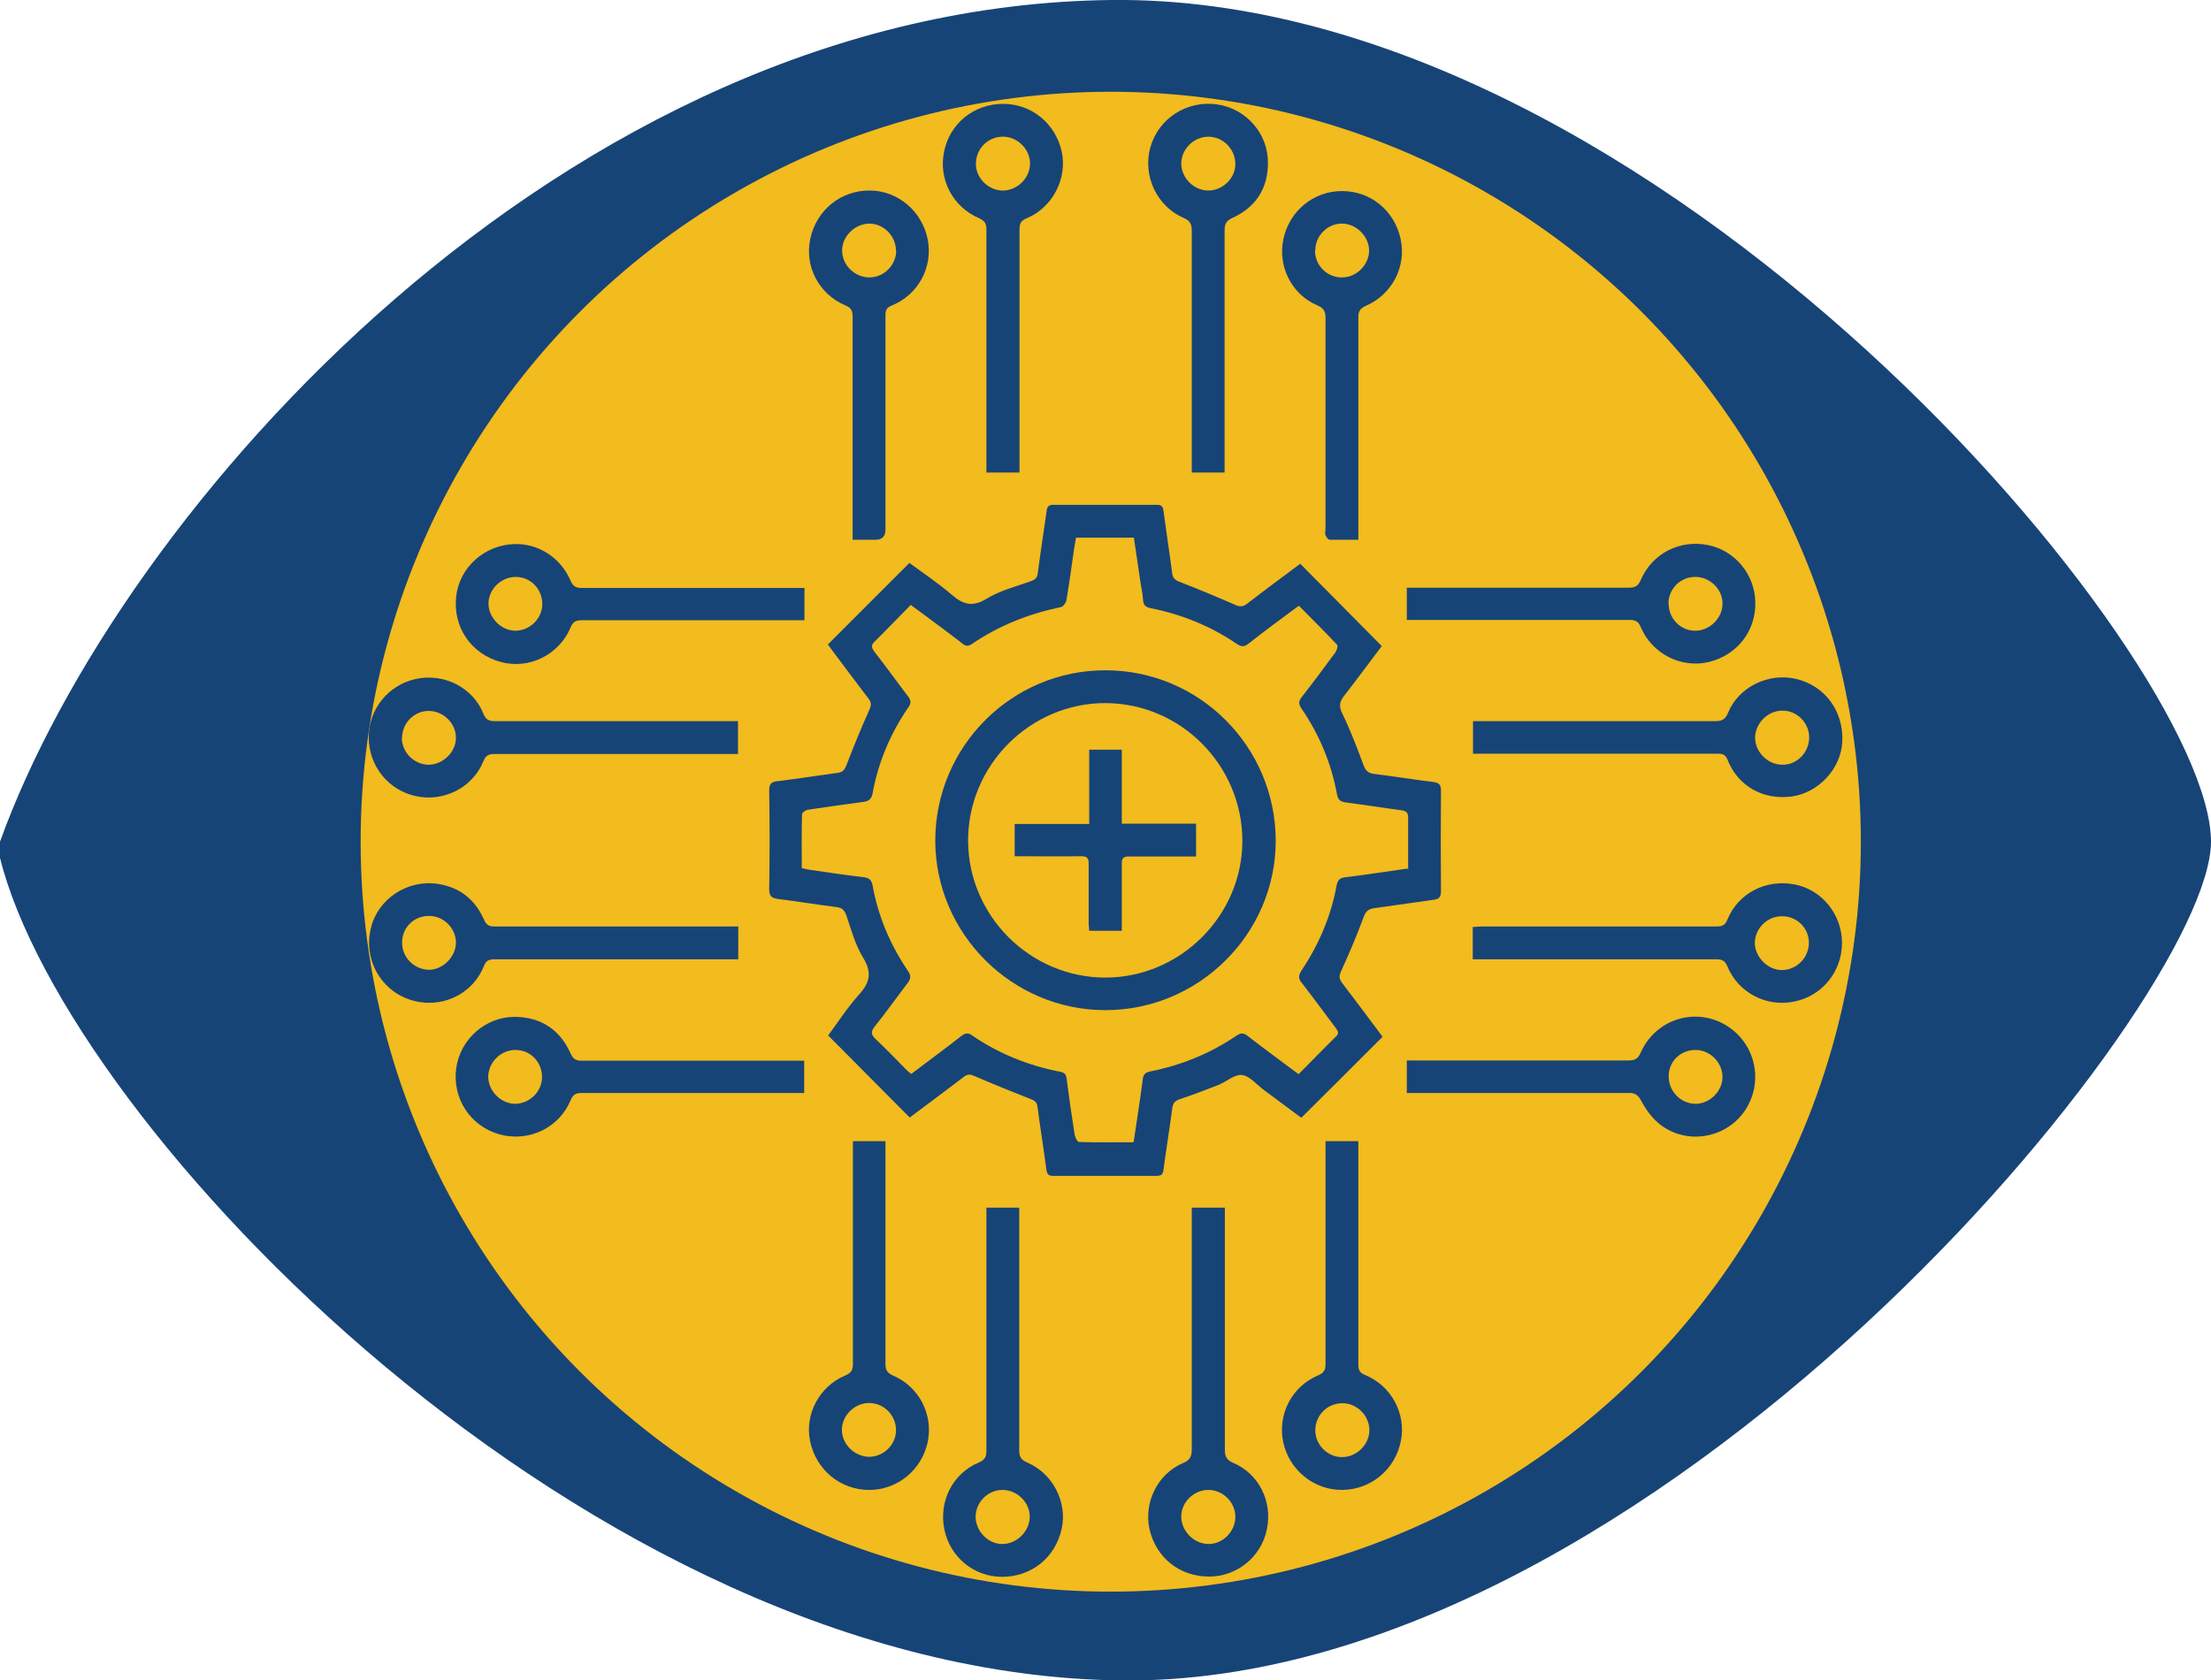 <?xml version="1.0" encoding="UTF-8"?>
<svg id="Layer_2" data-name="Layer 2" xmlns="http://www.w3.org/2000/svg" viewBox="0 0 82.15 62.45">
  <defs>
    <style>
      .cls-1 {
        fill: #174477;
        stroke-width: 0px;
      }

      .cls-2 {
        fill: #f2bb1e;
        stroke: #174477;
        stroke-miterlimit: 10;
        stroke-width: 3px;
      }
    </style>
  </defs>
  <g id="Layer_5" data-name="Layer 5">
    <g>
      <path class="cls-1" d="m0,31.28C4.42,18.99,20.92.24,41.27,0c20.34-.24,40.88,24.48,40.88,31.28,0,5.97-20.72,31.41-40.51,31.17C21.85,62.21,2.45,41.79,0,31.88"/>
      <circle class="cls-2" cx="41.27" cy="31.28" r="29.37"/>
      <g>
        <path class="cls-1" d="m51.39,38.51c-1.01,1.01-2.01,2.01-3.04,3.03-.46-.34-.93-.69-1.4-1.04-.27-.2-.52-.52-.81-.55-.27-.03-.57.25-.87.37-.48.19-.96.37-1.44.53-.16.06-.24.13-.27.31-.1.77-.23,1.54-.33,2.31-.02.18-.09.23-.27.23-1.27,0-2.55,0-3.82,0-.16,0-.23-.04-.26-.22-.1-.78-.23-1.56-.33-2.34-.02-.17-.09-.23-.24-.29-.71-.28-1.41-.56-2.1-.86-.16-.07-.26-.08-.4.03-.67.51-1.35,1.02-2.01,1.51-1.01-1.02-2.01-2.02-3.03-3.05.35-.47.71-1.03,1.14-1.51.41-.45.5-.82.16-1.38-.29-.47-.44-1.03-.62-1.56-.07-.2-.15-.29-.36-.32-.73-.09-1.45-.21-2.17-.3-.23-.03-.34-.09-.34-.36.02-1.23.02-2.45,0-3.68,0-.25.09-.32.32-.34.74-.09,1.49-.21,2.23-.31.17-.02.24-.1.31-.26.27-.7.55-1.39.86-2.08.08-.17.08-.28-.04-.43-.45-.59-.89-1.18-1.34-1.78-.06-.08-.12-.17-.16-.22,1.01-1.01,2.01-2.01,3.03-3.03.51.38,1.07.75,1.57,1.18.41.35.75.48,1.28.16.5-.31,1.1-.46,1.66-.66.17-.06.24-.13.26-.31.1-.77.22-1.54.33-2.31.02-.17.09-.22.25-.22,1.28,0,2.57,0,3.85,0,.17,0,.22.07.24.23.1.76.22,1.52.32,2.29.02.19.09.27.27.34.7.27,1.39.56,2.08.86.17.08.28.07.43-.04.66-.51,1.34-1.01,1.98-1.49,1.01,1.02,2.01,2.03,3.03,3.06-.44.58-.91,1.22-1.4,1.85-.17.22-.2.38-.07.65.3.62.55,1.27.79,1.92.08.21.17.3.39.33.73.09,1.47.21,2.2.3.21.03.29.09.29.32-.01,1.25-.01,2.49,0,3.74,0,.22-.08.3-.28.32-.73.1-1.47.21-2.2.31-.21.03-.31.11-.39.32-.25.68-.54,1.36-.84,2.02-.08.17-.08.28.03.43.51.67,1.02,1.35,1.51,2.01Zm.93-6.2c0-.67,0-1.29,0-1.92,0-.2-.07-.25-.26-.28-.69-.09-1.37-.2-2.06-.29-.18-.02-.28-.09-.32-.28-.21-1.17-.66-2.24-1.33-3.22-.11-.17-.1-.27.02-.42.43-.55.84-1.1,1.25-1.66.05-.07.1-.24.06-.28-.46-.49-.94-.96-1.42-1.45-.64.48-1.27.93-1.87,1.41-.17.13-.28.12-.45,0-.97-.66-2.04-1.09-3.19-1.32-.19-.04-.27-.12-.28-.31-.01-.23-.07-.45-.1-.68-.08-.54-.16-1.08-.24-1.63h-2.15c-.02.14-.05.27-.07.4-.09.65-.18,1.3-.29,1.94-.02.09-.12.23-.2.24-1.2.25-2.31.69-3.32,1.38-.14.09-.23.07-.35-.03-.3-.24-.61-.46-.91-.69-.32-.24-.65-.48-1-.74-.46.46-.88.91-1.32,1.34-.15.14-.16.23-.03.4.43.55.83,1.11,1.25,1.66.12.16.12.26,0,.42-.66.97-1.11,2.03-1.32,3.19-.04.2-.13.28-.33.31-.69.09-1.37.19-2.06.29-.09.01-.23.11-.23.17-.02.66-.01,1.33-.01,2,.1.02.18.05.27.06.68.1,1.35.2,2.03.28.21.02.29.11.33.3.21,1.16.66,2.22,1.32,3.19.12.18.1.29-.02.45-.41.53-.8,1.09-1.22,1.61-.16.2-.13.31.04.47.39.37.76.75,1.13,1.13.06.06.12.11.19.16.63-.48,1.25-.93,1.86-1.41.14-.11.25-.13.4-.02.99.68,2.09,1.12,3.27,1.35.16.03.22.09.24.25.09.7.19,1.39.3,2.09.02.1.1.27.16.27.67.02,1.34.01,2.03.01.12-.8.24-1.57.34-2.34.02-.18.09-.25.27-.29,1.16-.23,2.24-.67,3.21-1.33.16-.11.27-.11.42.01.61.48,1.24.93,1.89,1.42.48-.48.93-.95,1.4-1.41.13-.13.04-.22-.03-.32-.42-.56-.83-1.12-1.25-1.66-.13-.16-.13-.27-.02-.45.65-.97,1.1-2.02,1.31-3.16.04-.21.12-.3.34-.32.75-.09,1.5-.21,2.29-.32Z"/>
        <path class="cls-1" d="m36.64,44.88h1.23c0,.11,0,.22,0,.33,0,2.9,0,5.8,0,8.7,0,.23.07.34.29.44.95.4,1.5,1.46,1.29,2.45-.23,1.08-1.12,1.8-2.22,1.8-1.04,0-1.93-.73-2.14-1.75-.22-1.05.3-2.09,1.28-2.5.23-.1.28-.22.28-.44,0-2.89,0-5.78,0-8.67v-.36Zm.61,10.49c-.54,0-1,.45-1,1,0,.53.46,1.01.99,1.01.54,0,1.02-.47,1.02-1.02,0-.53-.47-.99-1.01-.99Z"/>
        <path class="cls-1" d="m27.43,34.42v1.23h-.35c-2.9,0-5.8,0-8.7,0-.2,0-.32.04-.4.25-.44,1.09-1.63,1.62-2.75,1.25-1.1-.36-1.73-1.51-1.45-2.66.26-1.09,1.37-1.82,2.5-1.64.81.13,1.37.58,1.7,1.32.09.2.18.26.39.26,2.9,0,5.8,0,8.7,0h.37Zm-11.46-.38c-.56-.02-1.01.4-1.03.95-.02.56.41,1.02.97,1.05.51.02,1.01-.45,1.03-.98.02-.53-.43-1.01-.97-1.02Z"/>
        <path class="cls-1" d="m44.28,44.88h1.23v.35c0,2.88,0,5.76,0,8.64,0,.24.05.38.3.49.96.4,1.48,1.44,1.26,2.48-.21,1.02-1.11,1.75-2.14,1.75-1.1,0-1.97-.69-2.22-1.76-.22-.99.3-2.06,1.25-2.46.26-.11.32-.25.32-.51,0-2.87,0-5.74,0-8.61v-.36Zm1.62,11.49c0-.54-.46-1-1-1-.54,0-1.01.45-1.01.99,0,.54.47,1.02,1.02,1.02.53,0,.99-.47.99-1.01Z"/>
        <path class="cls-1" d="m54.72,35.66v-1.21c.12,0,.24-.02.36-.02,2.9,0,5.8,0,8.7,0,.21,0,.31-.04.4-.25.4-.99,1.44-1.52,2.51-1.31,1.01.2,1.75,1.12,1.75,2.17,0,1.06-.73,1.97-1.77,2.18-1.04.22-2.09-.33-2.49-1.31-.09-.22-.21-.26-.42-.26-2.89,0-5.78,0-8.67,0h-.37Zm12.49-.62c0-.55-.44-.99-1-.99-.55,0-1,.45-1.01.99,0,.52.48,1.01,1,1.01.56,0,1.01-.46,1.01-1.02Z"/>
        <path class="cls-1" d="m37.88,17.56h-1.23c0-.13,0-.24,0-.35,0-2.89,0-5.78,0-8.67,0-.22-.05-.33-.27-.43-.99-.42-1.52-1.46-1.3-2.49.22-1.04,1.11-1.76,2.19-1.76,1.06,0,1.95.73,2.18,1.78.21,1-.34,2.07-1.3,2.47-.22.09-.27.2-.27.42,0,2.89,0,5.78,0,8.67v.36Zm-1.62-11.5c-.02.52.42.99.95,1.02.54.03,1.04-.42,1.06-.97.02-.53-.43-1.01-.97-1.03-.56-.02-1.02.41-1.04.98Z"/>
        <path class="cls-1" d="m45.51,17.56h-1.23v-.36c0-2.88,0-5.76,0-8.64,0-.24-.07-.36-.3-.46-1-.43-1.53-1.57-1.24-2.62.3-1.08,1.36-1.76,2.48-1.6,1.07.15,1.9,1.08,1.89,2.17,0,.96-.45,1.65-1.32,2.05-.23.1-.29.23-.29.47,0,2.89,0,5.78,0,8.67,0,.1,0,.2,0,.32Zm.39-11.46c0-.55-.45-1.02-1-1.02-.54,0-1,.45-1.01.99,0,.53.45,1,.99,1.01.54.01,1.02-.45,1.02-.98Z"/>
        <path class="cls-1" d="m27.42,26.8v1.22h-.37c-2.89,0-5.78,0-8.67,0-.22,0-.33.05-.42.27-.39.97-1.46,1.52-2.49,1.3-1.03-.21-1.77-1.12-1.77-2.19,0-1.05.73-1.95,1.76-2.17,1.04-.22,2.11.32,2.5,1.29.09.23.21.28.44.28,2.88,0,5.76,0,8.64,0,.12,0,.24,0,.39,0Zm-12.49.61c0,.55.45,1,.99,1.01.54,0,1.03-.48,1.02-1.01,0-.53-.47-.99-1.01-.99-.54,0-.99.45-.99,1Z"/>
        <path class="cls-1" d="m54.73,28.02v-1.22c.13,0,.24,0,.36,0,2.88,0,5.76,0,8.64,0,.26,0,.38-.07.48-.32.39-.95,1.5-1.49,2.52-1.25,1.08.25,1.78,1.21,1.72,2.34-.05,1-.88,1.89-1.88,2.03-1.06.14-2-.38-2.39-1.38-.08-.2-.21-.21-.37-.21-2.89,0-5.78,0-8.67,0h-.4Zm12.49-.62c0-.54-.46-1-1-.99-.54,0-1,.47-1.01,1,0,.54.48,1.02,1.03,1.01.54,0,.98-.47.98-1.01Z"/>
        <path class="cls-1" d="m31.68,20.06c0-.16,0-.26,0-.36,0-2.64,0-5.29,0-7.93,0-.22-.05-.33-.27-.42-.99-.42-1.53-1.46-1.3-2.49.23-1.06,1.14-1.79,2.21-1.78,1.05.01,1.94.77,2.15,1.82.2,1.03-.35,2.06-1.35,2.46-.19.08-.22.18-.22.36,0,2.65,0,5.3,0,7.96q0,.38-.37.38c-.27,0-.55,0-.86,0Zm1.61-10.74c0-.54-.44-1-.98-1.01-.54,0-1.03.47-1.02,1.01,0,.53.47.99,1.01.99.54,0,.99-.45,1-.99Z"/>
        <path class="cls-1" d="m50.47,20.06c-.38,0-.72,0-1.06,0-.06,0-.13-.1-.16-.17-.03-.08,0-.17,0-.25,0-2.6,0-5.21,0-7.81,0-.25-.05-.37-.3-.48-.97-.41-1.49-1.47-1.26-2.49.23-1.03,1.12-1.76,2.17-1.76,1.06,0,1.95.72,2.18,1.78.22,1.01-.3,2.05-1.28,2.48-.23.1-.3.22-.29.46,0,2.63,0,5.27,0,7.9,0,.1,0,.21,0,.36Zm-1.61-10.74c0,.55.46,1,1,.99.54,0,1-.46,1.01-.99,0-.54-.49-1.02-1.02-1.01-.54,0-.99.47-.98,1.01Z"/>
        <path class="cls-1" d="m31.68,42.41h1.22c0,.15,0,.29,0,.43,0,2.61,0,5.23,0,7.84,0,.23.06.34.28.44.97.41,1.5,1.45,1.29,2.47-.22,1.04-1.14,1.79-2.18,1.78-1.07,0-1.97-.75-2.19-1.81-.21-.99.34-2.04,1.3-2.44.22-.09.29-.2.29-.44,0-2.65,0-5.3,0-7.96,0-.09,0-.19,0-.31Zm.63,9.73c-.55-.01-1.03.46-1.03,1,0,.53.47.99,1.01,1,.53,0,.99-.44,1-.96.02-.56-.43-1.03-.98-1.04Z"/>
        <path class="cls-1" d="m49.25,42.41h1.22c0,.11,0,.22,0,.33,0,2.65,0,5.3,0,7.96,0,.21.04.31.25.4.98.4,1.53,1.44,1.33,2.45-.21,1.06-1.11,1.81-2.18,1.82-1.05.01-1.97-.74-2.19-1.77-.22-1.03.31-2.07,1.3-2.49.22-.09.27-.21.27-.42,0-2.6,0-5.21,0-7.81,0-.14,0-.28,0-.46Zm.62,11.74c.54,0,1.01-.47,1.01-1,0-.55-.48-1.02-1.03-1-.55.01-.98.46-.98,1.01,0,.54.47,1,1,.99Z"/>
        <path class="cls-1" d="m29.89,21.84v1.21h-.32c-2.65,0-5.3,0-7.95,0-.22,0-.33.05-.42.27-.43,1.02-1.55,1.57-2.6,1.28-1.1-.3-1.78-1.3-1.65-2.44.12-1.07,1.05-1.91,2.16-1.94.89-.03,1.72.5,2.09,1.36.09.21.2.27.42.27,2.63,0,5.26,0,7.9,0,.11,0,.23,0,.37,0Zm-9.74.62c0-.57-.43-1.02-.99-1.02-.54,0-1.01.46-1.01.99,0,.53.47,1,.99,1.01.54,0,1-.44,1.01-.98Z"/>
        <path class="cls-1" d="m52.27,23.05v-1.21c.13,0,.24,0,.35,0,2.63,0,5.26,0,7.9,0,.22,0,.34-.05.44-.28.43-1,1.46-1.52,2.52-1.3.99.21,1.72,1.09,1.74,2.12.02,1.07-.67,1.96-1.72,2.22-1.03.25-2.12-.3-2.54-1.3-.08-.2-.19-.26-.4-.26-2.65,0-5.3,0-7.95,0-.1,0-.21,0-.34,0Zm9.73-.61c0,.55.44,1,.99,1,.54,0,1.02-.48,1.01-1.02,0-.53-.48-.99-1.02-.98-.55,0-.99.45-.99,1Z"/>
        <path class="cls-1" d="m52.27,40.62v-1.21c.13,0,.24,0,.36,0,2.62,0,5.24,0,7.87,0,.24,0,.36-.06.46-.29.53-1.2,1.93-1.68,3.06-1.08,1.15.61,1.54,2.05.86,3.16-.66,1.07-2.13,1.38-3.16.62-.31-.23-.56-.57-.74-.91-.13-.24-.25-.3-.49-.29-2.62,0-5.24,0-7.87,0h-.35Zm9.73-.62c0,.56.45,1.02,1,1.02.53,0,1-.47,1-1,0-.53-.46-1-1-1-.56,0-1,.42-1,.98Z"/>
        <path class="cls-1" d="m29.88,39.41v1.21h-.32c-2.65,0-5.3,0-7.95,0-.22,0-.32.06-.41.27-.43,1.03-1.55,1.56-2.63,1.27-1.09-.3-1.77-1.33-1.62-2.46.15-1.08,1.09-1.92,2.19-1.91.96.01,1.67.48,2.06,1.36.1.22.21.27.42.27,2.63,0,5.26,0,7.9,0h.37Zm-10.73-.39c-.54,0-1,.45-1.01.99,0,.53.46,1,.99,1.01.54,0,1-.44,1.01-.98,0-.57-.42-1.02-.99-1.02Z"/>
        <path class="cls-1" d="m41.07,37.54c-3.47,0-6.31-2.84-6.32-6.29,0-3.5,2.83-6.34,6.32-6.34,3.49,0,6.32,2.83,6.33,6.33,0,3.46-2.85,6.3-6.33,6.3Zm0-1.21c2.78,0,5.09-2.3,5.09-5.08,0-2.8-2.28-5.11-5.08-5.12-2.8-.01-5.12,2.31-5.11,5.12.01,2.79,2.31,5.08,5.1,5.08Z"/>
        <path class="cls-1" d="m40.47,30.63v-2.77h1.21v2.75h2.76v1.22c-.1,0-.2,0-.3,0-.73,0-1.46,0-2.2,0-.2,0-.26.07-.26.26,0,.83,0,1.65,0,2.5h-1.21c0-.09-.02-.19-.02-.29,0-.73,0-1.46,0-2.2,0-.21-.06-.28-.27-.28-.82.01-1.63,0-2.48,0v-1.2h2.74Z"/>
      </g>
    </g>
  </g>
</svg>